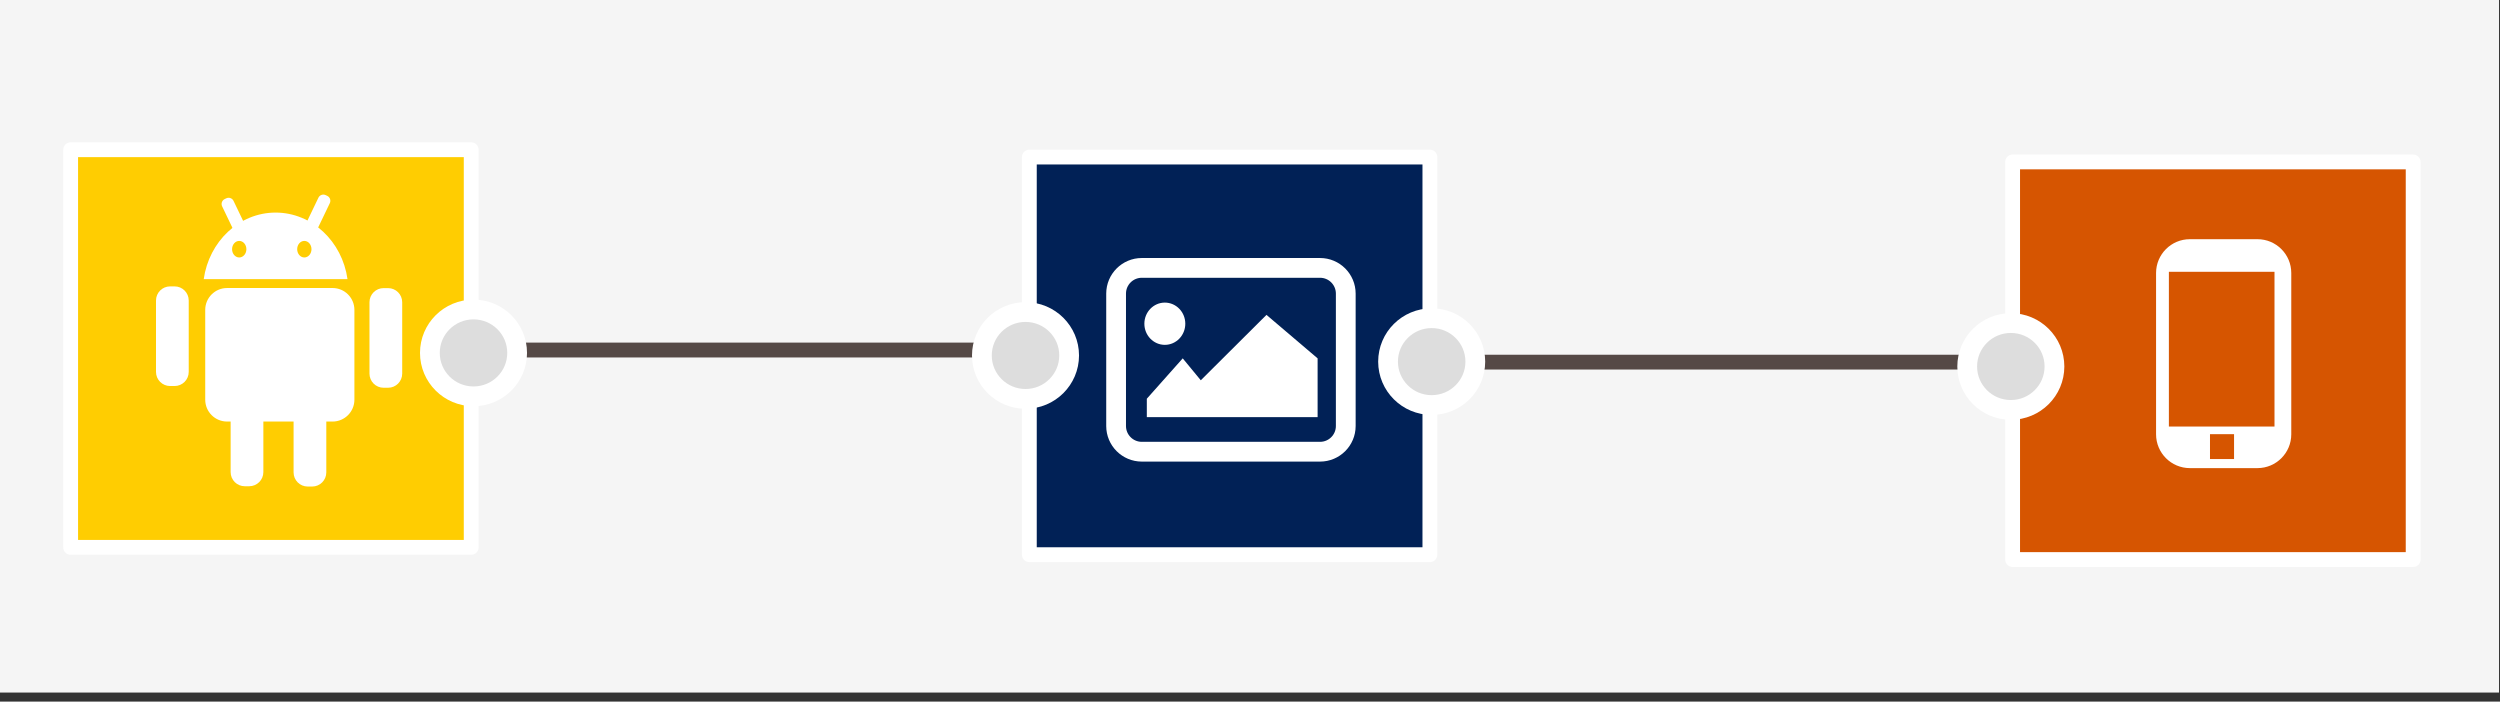 <?xml version="1.0" encoding="UTF-8" standalone="no"?><!DOCTYPE svg PUBLIC "-//W3C//DTD SVG 1.1//EN" "http://www.w3.org/Graphics/SVG/1.1/DTD/svg11.dtd"><svg width="100%" height="100%" viewBox="0 0 253 71" version="1.1" xmlns="http://www.w3.org/2000/svg" xmlns:xlink="http://www.w3.org/1999/xlink" xml:space="preserve" style="fill-rule:evenodd;clip-rule:evenodd;stroke-linecap:round;stroke-linejoin:round;stroke-miterlimit:1.5;"><rect x="0" y="0" width="253" height="71" fill="#333333" stroke="none"/><rect x="0" y="0" width="252.901" height="70.087" style="fill:#f5f5f5;"/><rect x="7.15" y="15.153" width="40.535" height="40.239" style="fill:#ffcd00;fill-opacity:0.996;stroke:#fff;stroke-width:1.5px;"/><g><path d="M35.866,31.358c0,-1.22 -0.991,-2.211 -2.212,-2.211l-10.674,0c-1.22,0 -2.211,0.991 -2.211,2.211l0,9.091c0,1.221 0.991,2.212 2.211,2.212l10.674,0c1.221,0 2.212,-0.991 2.212,-2.212l0,-9.091Z" style="fill:#fff;"/><path d="M19.099,30.411c0,-0.789 -0.64,-1.429 -1.429,-1.429l-0.453,0c-0.789,0 -1.43,0.64 -1.43,1.429l0,7.225c0,0.789 0.641,1.43 1.43,1.43l0.453,0c0.789,0 1.429,-0.641 1.429,-1.43l0,-7.225Z" style="fill:#fff;"/><path d="M33.378,20.559c0.132,-0.275 0.016,-0.605 -0.259,-0.737l-0.158,-0.075c-0.274,-0.132 -0.604,-0.016 -0.736,0.259l-1.636,3.408c-0.131,0.275 -0.015,0.605 0.259,0.737l0.158,0.076c0.275,0.131 0.605,0.015 0.737,-0.26l1.635,-3.408Z" style="fill:#fff;"/><path d="M22.48,20.882c-0.132,-0.275 -0.016,-0.605 0.259,-0.737l0.158,-0.076c0.274,-0.132 0.604,-0.016 0.736,0.259l1.636,3.409c0.131,0.274 0.015,0.604 -0.259,0.736l-0.158,0.076c-0.275,0.132 -0.605,0.016 -0.737,-0.259l-1.635,-3.408Z" style="fill:#fff;"/><path d="M40.703,30.586c0,-0.789 -0.64,-1.43 -1.429,-1.43l-0.453,0c-0.789,0 -1.43,0.641 -1.43,1.43l0,7.225c0,0.789 0.641,1.43 1.43,1.43l0.453,0c0.789,0 1.429,-0.641 1.429,-1.43l0,-7.225Z" style="fill:#fff;"/><path d="M26.652,40.553c0,-0.789 -0.641,-1.429 -1.43,-1.429l-0.453,0c-0.789,0 -1.429,0.64 -1.429,1.429l0,7.225c0,0.789 0.64,1.43 1.429,1.43l0.453,0c0.789,0 1.43,-0.641 1.43,-1.43l0,-7.225Z" style="fill:#fff;"/><path d="M33.022,40.583c0,-0.789 -0.64,-1.429 -1.429,-1.429l-0.453,0c-0.789,0 -1.429,0.64 -1.429,1.429l0,7.225c0,0.789 0.64,1.43 1.429,1.43l0.453,0c0.789,0 1.429,-0.641 1.429,-1.43l0,-7.225Z" style="fill:#fff;"/><path d="M20.618,28.245c0.538,-3.809 3.592,-6.732 7.274,-6.732c3.682,0 6.736,2.923 7.274,6.732l-14.548,0Z" style="fill:#fff;"/><ellipse cx="24.21" cy="25.218" rx="0.724" ry="0.838" style="fill:#ffcd01;"/><ellipse cx="30.798" cy="25.218" rx="0.724" ry="0.838" style="fill:#ffcd01;"/></g><path d="M47.596,35.423l56.564,0" style="fill:none;stroke:#554946;stroke-width:1.5px;"/><path d="M144.979,36.647l56.565,0" style="fill:none;stroke:#554946;stroke-width:1.5px;"/><g><g><rect x="104.169" y="15.896" width="40.535" height="40.239" style="fill:#002156;fill-opacity:0.996;stroke:#fff;stroke-width:1.5px;"/><ellipse cx="144.886" cy="36.596" rx="4.415" ry="4.394" style="fill:#ddd;stroke:#fff;stroke-width:2px;"/><ellipse cx="103.782" cy="35.973" rx="4.415" ry="4.394" style="fill:#ddd;stroke:#fff;stroke-width:2px;"/></g><g><path d="M116.058,40.351l3.634,-4.085l1.828,2.219l6.647,-6.619l5.175,4.4l0,5.95l-17.284,0l0,-1.865Z" style="fill:#fff;"/><ellipse cx="117.881" cy="32.761" rx="2.071" ry="2.138" style="fill:#fff;"/><path d="M136.191,29.712c0,-1.435 -1.166,-2.601 -2.601,-2.601l-18.039,0c-1.436,0 -2.601,1.166 -2.601,2.601l0,13.4c0,1.436 1.165,2.601 2.601,2.601l18.039,0c1.435,0 2.601,-1.165 2.601,-2.601l0,-13.4Z" style="fill:none;stroke:#fff;stroke-width:2px;"/></g></g><rect x="203.677" y="16.389" width="40.535" height="40.239" style="fill:#d65500;fill-opacity:0.996;stroke:#fff;stroke-width:1.5px;"/><ellipse cx="203.496" cy="37.089" rx="4.415" ry="4.394" style="fill:#ddd;stroke:#fff;stroke-width:2px;"/><ellipse cx="47.919" cy="35.715" rx="4.415" ry="4.394" style="fill:#ddd;stroke:#fff;stroke-width:2px;"/><g><path d="M231.877,27.626c0,-1.888 -1.533,-3.42 -3.42,-3.42l-6.842,0c-1.888,0 -3.421,1.532 -3.421,3.42l0,16.326c0,1.888 1.533,3.421 3.421,3.421l6.842,0c1.887,0 3.42,-1.533 3.42,-3.421l0,-16.326Z" style="fill:#fff;"/><rect x="219.491" y="27.506" width="10.688" height="15.66" style="fill:#d65500;"/><rect x="223.651" y="43.938" width="2.435" height="2.517" style="fill:#d65500;"/></g></svg>